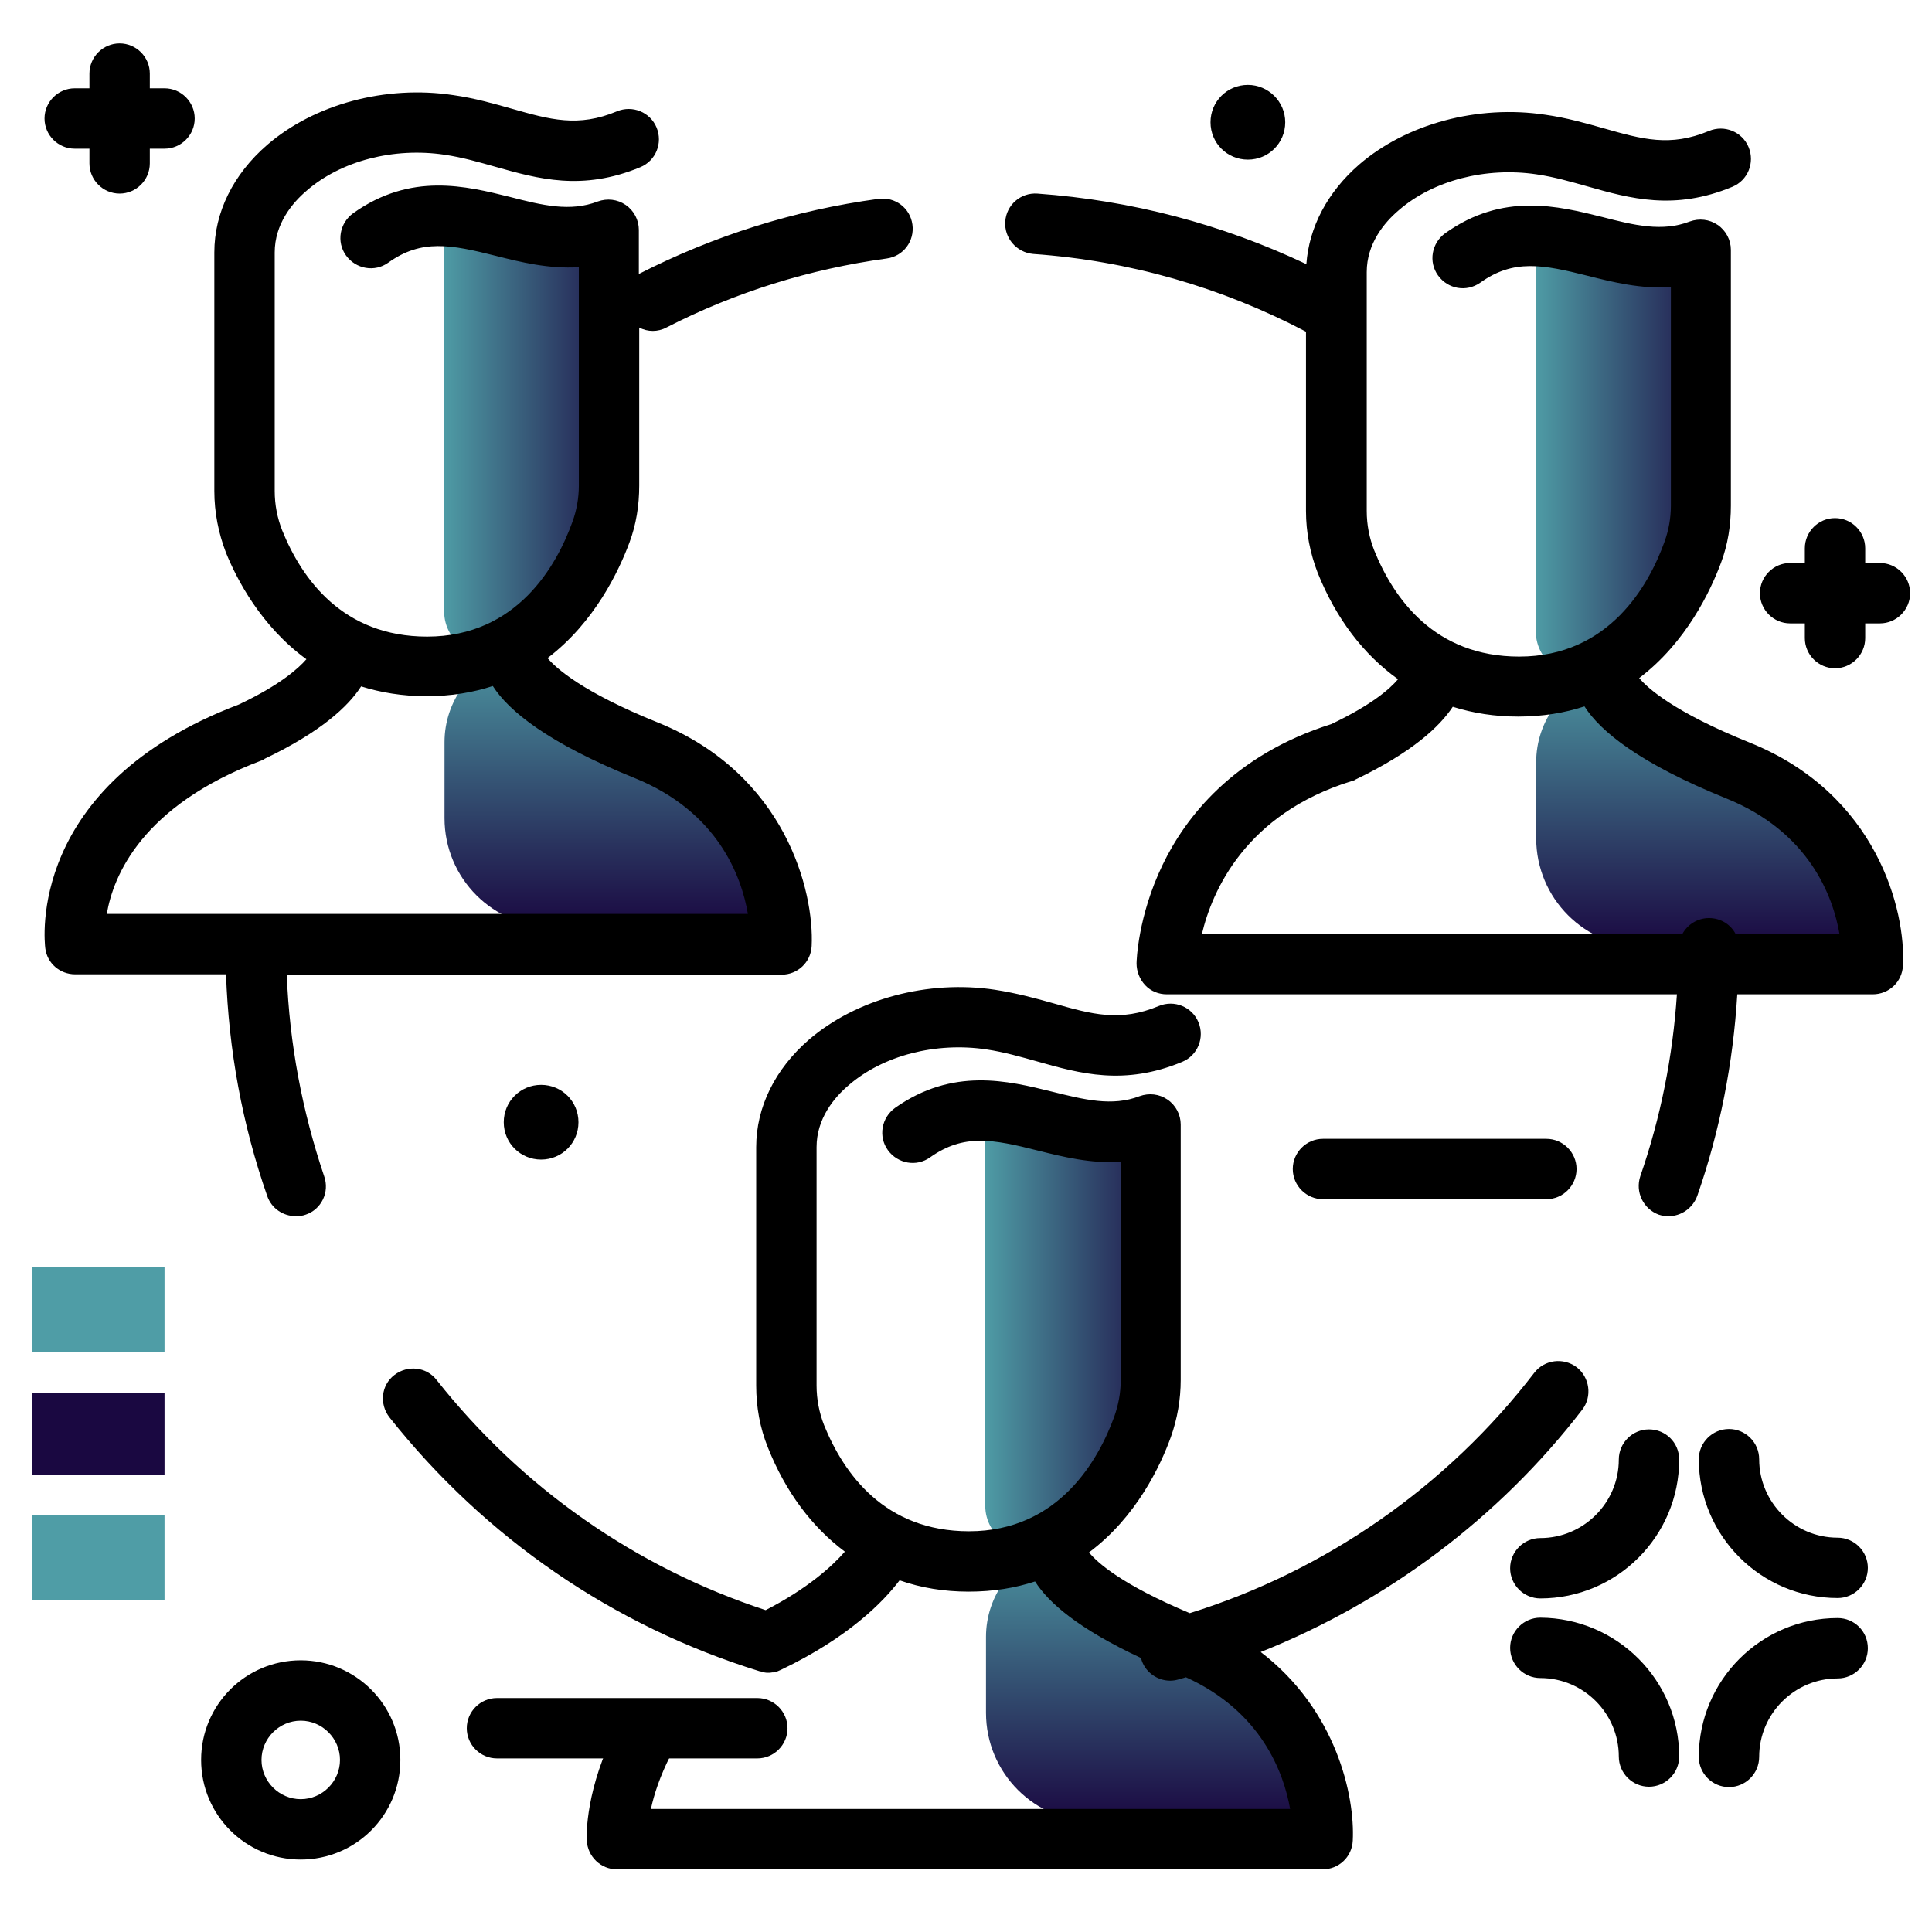 <svg version="1.1" id="Layer_1_collaboration" xmlns="http://www.w3.org/2000/svg" xmlns:xlink="http://www.w3.org/1999/xlink" x="0px" y="0px" viewBox="0 0 512 512" enable-background="new 0 0 512 512" xml:space="preserve">
<g>
	<linearGradient id="SVGID_1_collaboration" gradientUnits="userSpaceOnUse" x1="307.615" y1="482.908" x2="307.615" y2="406.354" class="gradient-element">
		<stop offset="0" class="primary-color-gradient" style="stop-color: #1A0841"></stop>
		<stop offset="1" class="secondary-color-gradient" style="stop-color: #4F9DA6"></stop>
	</linearGradient>
	<path fill="url(#SVGID_1_collaboration)" class="secondary-color accent-color" d="M353.9,482.8h-63.7c-16,0-28.9-12.9-28.9-28.9v-20.1c0-10.9,7.1-20.4,17.5-23.7
		c2.2-0.7,4.5-1.5,6.8-2.5c0,0-3.3,12.2,22.9,23.7C334.8,442.7,351.1,450.3,353.9,482.8z"></path>
	<linearGradient id="SVGID_2_collaboration" gradientUnits="userSpaceOnUse" x1="310.74" y1="354.022" x2="260.59" y2="354.022">
		<stop offset="0" class="primary-color-gradient" style="stop-color: #1A0841"></stop>
		<stop offset="1" class="secondary-color-gradient" style="stop-color: #4F9DA6"></stop>
	</linearGradient>
	<path fill="url(#SVGID_2_collaboration)" class="secondary-color accent-color" d="M261.1,297.5c1.7-1,46.5,5.2,46.5,5.2s4.6,27.7,0,66.6c-2.7,22.5-17.8,34.2-30.1,40.1
		c-7.6,3.7-16.4-2-16.4-10.4v-96.9C261.1,302.1,259.4,298.5,261.1,297.5z"></path>
	<linearGradient id="SVGID_3_collaboration" gradientUnits="userSpaceOnUse" x1="453.439" y1="251.138" x2="453.439" y2="174.584">
		<stop offset="0" class="primary-color-gradient" style="stop-color: #1A0841"></stop>
		<stop offset="1" class="secondary-color-gradient" style="stop-color: #4F9DA6"></stop>
	</linearGradient>
	<path fill="url(#SVGID_3_collaboration)" class="secondary-color accent-color" d="M499.7,251H436c-16,0-28.9-12.9-28.9-28.9V202c0-10.9,7.1-20.4,17.5-23.7c2.2-0.7,4.5-1.5,6.8-2.5
		c0,0-3.3,12.2,22.9,23.7C480.6,210.9,496.9,218.6,499.7,251z"></path>
	<linearGradient id="SVGID_4_collaboration" gradientUnits="userSpaceOnUse" x1="456.564" y1="122.252" x2="406.414" y2="122.252">
		<stop offset="0" class="primary-color-gradient" style="stop-color: #1A0841"></stop>
		<stop offset="1" class="secondary-color-gradient" style="stop-color: #4F9DA6"></stop>
	</linearGradient>
	<path fill="url(#SVGID_4_collaboration)" class="secondary-color accent-color" d="M407,65.8c1.7-1,46.5,5.2,46.5,5.2s4.6,27.7,0,66.6c-2.7,22.5-17.8,34.2-30.1,40.1
		c-7.6,3.7-16.4-2-16.4-10.4V70.4C407,70.4,405.3,66.7,407,65.8z"></path>
	<linearGradient id="SVGID_5_collaboration" gradientUnits="userSpaceOnUse" x1="164.141" y1="245.834" x2="164.141" y2="169.28">
		<stop offset="0" class="primary-color-gradient" style="stop-color: #1A0841"></stop>
		<stop offset="1" class="secondary-color-gradient" style="stop-color: #4F9DA6"></stop>
	</linearGradient>
	<path fill="url(#SVGID_5_collaboration)" class="secondary-color accent-color" d="M210.4,245.7h-63.7c-16,0-28.9-12.9-28.9-28.9v-20.1c0-10.9,7.1-20.4,17.5-23.7
		c2.2-0.7,4.5-1.5,6.8-2.5c0,0-3.3,12.2,22.9,23.7C191.3,205.6,207.6,213.3,210.4,245.7z"></path>
	<linearGradient id="SVGID_6_collaboration" gradientUnits="userSpaceOnUse" x1="167.266" y1="116.948" x2="117.117" y2="116.948">
		<stop offset="0" class="primary-color-gradient" style="stop-color: #1A0841"></stop>
		<stop offset="1" class="secondary-color-gradient" style="stop-color: #4F9DA6"></stop>
	</linearGradient>
	<path fill="url(#SVGID_6_collaboration)" class="secondary-color accent-color" d="M117.7,60.5c1.7-1,46.5,5.2,46.5,5.2s4.6,27.7,0,66.6c-2.7,22.5-17.8,34.2-30.1,40.1
		c-7.6,3.7-16.4-2-16.4-10.4V65.1C117.7,65.1,116,61.4,117.7,60.5z"></path>
</g>
<path class="dark-color" d="M76,258.3h131.1c4.3,0,7.8-3.3,8-7.6c0.7-14.5-6.9-45.5-40.7-59.2c-20.1-8.1-27-14.4-29.3-17.1
	c12.5-9.5,18.9-23.1,21.7-30.6c1.8-4.8,2.6-9.9,2.6-15.1V86.8c1.1,0.6,2.4,0.9,3.6,0.9c1.2,0,2.5-0.3,3.6-0.9
	c18.3-9.4,38-15.5,58.4-18.3c4.4-0.6,7.4-4.6,6.8-9c-0.6-4.4-4.6-7.4-9-6.8c-22.2,3-43.5,9.7-63.5,19.9V60.9c0-2.6-1.3-5.1-3.5-6.6
	c-2.2-1.5-4.9-1.8-7.4-0.9c-7.3,2.8-14.7,1-23.2-1.2c-11.7-2.9-26.3-6.6-41.6,4.3c-3.6,2.6-4.5,7.6-1.9,11.2s7.6,4.5,11.2,1.9
	c8.8-6.3,16.6-4.8,28.5-1.8c6.7,1.7,14.1,3.5,22,3v57.9c0,3.3-0.6,6.6-1.7,9.6c-4.1,11.4-14.6,30.4-38.5,30.4
	c-22.4,0-33.2-15.3-38.4-28.1c-1.3-3.3-2-6.8-2-10.5l0-63.2c0-7.5,4.6-13.1,8.5-16.4c9.1-7.9,23.1-11.5,36.5-9.5
	c4.8,0.7,9.2,2,13.5,3.2c11.3,3.2,23,6.5,38.4,0.1c4.1-1.7,6-6.4,4.3-10.5s-6.4-6-10.5-4.3c-10.3,4.3-17.7,2.2-27.9-0.7
	c-4.6-1.3-9.8-2.8-15.5-3.6c-17.9-2.7-36.8,2.4-49.3,13.2c-9,7.8-14,17.9-14,28.5l0,63.2c0,5.7,1.1,11.2,3.1,16.4
	c2.8,6.9,9.2,19.4,21.3,28.2c-2.1,2.4-6.9,6.8-17.9,12C6.9,208.1,11.8,249.6,12,251.3c0.5,4,3.9,6.9,7.9,6.9h40
	c0.7,20.1,4.3,39.8,10.9,58.7c1.1,3.3,4.2,5.4,7.6,5.4c0.9,0,1.8-0.1,2.6-0.4c4.2-1.4,6.4-6,4.9-10.2
	C80.1,294.5,76.7,276.6,76,258.3z M69.4,201.5c0.1-0.1,0.3-0.1,0.4-0.2c0.1,0,0.2-0.1,0.2-0.1c0,0,0.1,0,0.1-0.1c0,0,0,0,0,0
	c14.9-7.1,22.2-13.9,25.6-19.2c5.1,1.6,10.9,2.6,17.3,2.6c6.6,0,12.4-1,17.6-2.7c4.2,6.6,14.6,15.1,37.6,24.4c22,8.9,28.3,26,30,36
	H28.3C30,232.2,37.5,213.5,69.4,201.5z M419.3,373.6c-22.1,28.7-51.8,50.9-85.2,64.2c20.1,15.4,25,38.2,24.4,50
	c-0.2,4.3-3.7,7.6-8,7.6H163.5c-4.3,0-7.8-3.4-8-7.7c-0.1-1.4-0.3-13.9,8-29.9c2-3.9,6.9-5.4,10.8-3.4c3.9,2,5.4,6.9,3.4,10.8
	c-2.8,5.5-4.4,10.4-5.2,14.2h169.4c-1.7-9.6-7.6-25.8-27.6-34.9c-0.7,0.2-1.4,0.4-2.1,0.6c-0.7,0.2-1.4,0.3-2.1,0.3
	c-3.5,0-6.8-2.4-7.7-5.9c0,0,0-0.1,0-0.1c-16.5-7.7-24.5-14.6-28.1-20.3c-5.2,1.7-11,2.7-17.6,2.7c-6.5,0-12.6-1-18.3-3
	c-4.3,5.7-13.6,15.2-31.4,23.7c-0.3,0.1-0.6,0.3-0.9,0.4c-0.1,0-0.1,0-0.2,0.1c-0.3,0.1-0.6,0.2-0.9,0.2c-0.1,0-0.2,0-0.3,0
	c-0.4,0.1-0.8,0.1-1.1,0.1c0,0,0,0,0,0c0,0,0,0,0,0c0,0,0,0,0,0c-0.4,0-0.7,0-1.1-0.1c-0.1,0-0.2-0.1-0.3-0.1
	c-0.3-0.1-0.5-0.1-0.8-0.2c0,0-0.1,0-0.1,0c-38.8-12-72.7-35.3-98.1-67.3c-2.7-3.5-2.2-8.5,1.3-11.2c3.5-2.7,8.5-2.2,11.2,1.3
	c22.7,28.7,52.8,49.7,87.2,61c11.1-5.7,17.6-11.6,21-15.5c-8.7-6.5-15.7-15.8-20.4-27.6c-2.1-5.2-3.1-10.7-3.1-16.4v-63.2
	c0-10.6,5-20.7,14-28.5c12.6-10.8,31.5-15.9,49.3-13.2c5.8,0.9,10.9,2.3,15.5,3.6c10.2,2.9,17.6,5,27.9,0.7
	c4.1-1.7,8.8,0.2,10.5,4.3c1.7,4.1-0.2,8.8-4.3,10.5c-15.4,6.4-27.1,3.1-38.4-0.1c-4.3-1.2-8.8-2.5-13.5-3.2
	c-13.4-2-27.4,1.6-36.5,9.5c-3.9,3.3-8.5,8.9-8.5,16.4v63.2c0,3.6,0.7,7.2,2,10.5c5.2,12.8,16,28.1,38.4,28.1
	c23.9,0,34.4-19.1,38.5-30.4c1.1-3.1,1.7-6.3,1.7-9.6v-57.9c-7.9,0.5-15.2-1.3-22-3c-11.9-3-19.6-4.5-28.5,1.8
	c-3.6,2.6-8.6,1.7-11.2-1.9c-2.6-3.6-1.7-8.6,1.9-11.2c15.3-10.8,29.9-7.2,41.6-4.3c8.5,2.1,15.9,4,23.2,1.2
	c2.5-0.9,5.2-0.6,7.4,0.9s3.5,4,3.5,6.6v67.7c0,5.2-0.9,10.3-2.6,15.1c-2.7,7.5-9.1,21.2-21.7,30.6c2.2,2.7,8.6,8.5,26.7,16.1
	c36-11.2,68.2-33.6,91.3-63.7c2.7-3.5,7.7-4.1,11.2-1.5C421.3,365,422,370.1,419.3,373.6z M463.7,196.8c-20.1-8.1-27-14.4-29.3-17.1
	c12.5-9.5,18.9-23.1,21.7-30.6c1.8-4.8,2.6-9.9,2.6-15.1V66.2c0-2.6-1.3-5.1-3.5-6.6c-2.2-1.5-4.9-1.8-7.4-0.9
	c-7.3,2.8-14.7,1-23.2-1.2c-11.7-2.9-26.3-6.6-41.6,4.3c-3.6,2.6-4.5,7.6-1.9,11.2c2.6,3.6,7.5,4.5,11.2,1.9
	c8.8-6.3,16.6-4.8,28.5-1.8c6.7,1.7,14.1,3.5,22,3v57.9c0,3.3-0.6,6.6-1.7,9.6c-4.1,11.4-14.6,30.4-38.5,30.4
	c-22.4,0-33.2-15.3-38.4-28.1c-1.3-3.3-2-6.8-2-10.5V72.1c0-7.5,4.6-13.1,8.5-16.4c9.1-7.9,23.1-11.5,36.5-9.5
	c4.8,0.7,9.2,2,13.5,3.2c11.3,3.2,23,6.5,38.4,0.1c4.1-1.7,6-6.4,4.3-10.5c-1.7-4.1-6.4-6-10.5-4.3C442.6,39,435.2,36.9,425,34
	c-4.6-1.3-9.8-2.8-15.5-3.6c-17.9-2.7-36.8,2.4-49.3,13.2c-8.4,7.3-13.3,16.6-14,26.4c-22.4-10.6-46.3-16.9-71.3-18.7
	c-4.4-0.3-8.2,3-8.5,7.4c-0.3,4.4,3,8.2,7.4,8.6c25.5,1.8,49.8,8.8,72.3,20.6v47.5c0,5.7,1.1,11.2,3.1,16.4
	c4.9,12.2,12.2,21.7,21.3,28.2c-2.2,2.6-7,6.8-17.7,11.9c-26,8.2-38.7,24.8-44.7,37.3c-6.6,13.7-6.9,25.6-6.9,26.1
	c0,2.1,0.8,4.2,2.3,5.8s3.6,2.4,5.7,2.4h135.2c-1.1,16.5-4.3,32.6-9.7,48.2c-1.4,4.2,0.8,8.7,4.9,10.2c0.9,0.3,1.8,0.4,2.6,0.4
	c3.3,0,6.4-2.1,7.6-5.4c6-17.2,9.5-35.2,10.6-53.4h35.9c4.3,0,7.8-3.3,8-7.6C505.1,241.4,497.5,210.4,463.7,196.8z M460,247.6
	c-1.3-2.6-4-4.3-7.1-4.3s-5.8,1.8-7.1,4.3H318.5c2.7-11.5,11.6-31.9,39.7-40.6c0,0,0.1,0,0.1,0c0.1,0,0.2-0.1,0.3-0.1
	c0.2-0.1,0.3-0.1,0.5-0.2c0,0,0.1,0,0.1-0.1c15-7.2,22.3-14,25.8-19.3c5.4,1.7,11.2,2.6,17.3,2.6c6.6,0,12.4-1,17.6-2.7
	c4.2,6.6,14.6,15.1,37.6,24.4c22,8.9,28.3,26,30,36H460z"></path>
<g>
	<path fill="#4F9DA6" class="secondary-color dark-color" d="M8.4,335.8h35.2v22.5H8.4V335.8z M8.4,424h35.2v-22.5H8.4V424z"></path>
	<path fill="#1A0841" class="primary-color accent-color" d="M8.4,369.2h35.2v21.6H8.4V369.2z"></path>
</g>
<path class="dark-color" d="M79.7,440c-14.6,0-26.4,11.8-26.4,26.4s11.8,26.4,26.4,26.4s26.4-11.8,26.4-26.4S94.2,440,79.7,440z M79.7,476.8
	c-5.7,0-10.4-4.7-10.4-10.4S74,456,79.7,456s10.4,4.7,10.4,10.4S85.4,476.8,79.7,476.8z M208.7,458c0,4.4-3.6,8-8,8h-69
	c-4.4,0-8-3.6-8-8s3.6-8,8-8h69C205.1,450,208.7,453.6,208.7,458z M506.2,157.2c0,4.4-3.6,8-8,8h-3.9v3.9c0,4.4-3.6,8-8,8
	s-8-3.6-8-8v-3.9h-3.9c-4.4,0-8-3.6-8-8s3.6-8,8-8h3.9v-3.9c0-4.4,3.6-8,8-8s8,3.6,8,8v3.9h3.9C502.6,149.2,506.2,152.8,506.2,157.2
	z M51.6,31.4c0,4.4-3.6,8-8,8h-3.9v3.9c0,4.4-3.6,8-8,8s-8-3.6-8-8v-3.9h-3.9c-4.4,0-8-3.6-8-8s3.6-8,8-8h3.9v-3.9c0-4.4,3.6-8,8-8
	s8,3.6,8,8v3.9h3.9C48,23.4,51.6,27,51.6,31.4z M495,436.8c0,4.4-3.6,8-8,8c-11.4,0-20.8,9.3-20.8,20.8c0,4.4-3.6,8-8,8s-8-3.6-8-8
	c0-20.3,16.5-36.8,36.8-36.8C491.4,428.8,495,432.3,495,436.8z M445,465.5c0,4.4-3.6,8-8,8s-8-3.6-8-8c0-11.4-9.3-20.8-20.8-20.8
	c-4.4,0-8-3.6-8-8s3.6-8,8-8C428.5,428.8,445,445.3,445,465.5z M445,386.8c0,20.3-16.5,36.8-36.8,36.8c-4.4,0-8-3.6-8-8s3.6-8,8-8
	c11.4,0,20.8-9.3,20.8-20.8c0-4.4,3.6-8,8-8S445,382.3,445,386.8z M495,415.5c0,4.4-3.6,8-8,8c-20.3,0-36.8-16.5-36.8-36.8
	c0-4.4,3.6-8,8-8s8,3.6,8,8c0,11.4,9.3,20.8,20.8,20.8C491.4,407.5,495,411.1,495,415.5z M143.4,307.3c5.5,0,9.9-4.4,9.9-9.9
	c0-5.5-4.4-9.9-9.9-9.9s-9.9,4.4-9.9,9.9C133.5,302.9,137.9,307.3,143.4,307.3z M330.7,22.5c-5.5,0-9.9,4.4-9.9,9.9s4.4,9.9,9.9,9.9
	c5.5,0,9.9-4.4,9.9-9.9S336.1,22.5,330.7,22.5z M409.8,317.8h-59.2c-4.4,0-8-3.6-8-8s3.6-8,8-8h59.2c4.4,0,8,3.6,8,8
	S414.2,317.8,409.8,317.8z"></path>
</svg>